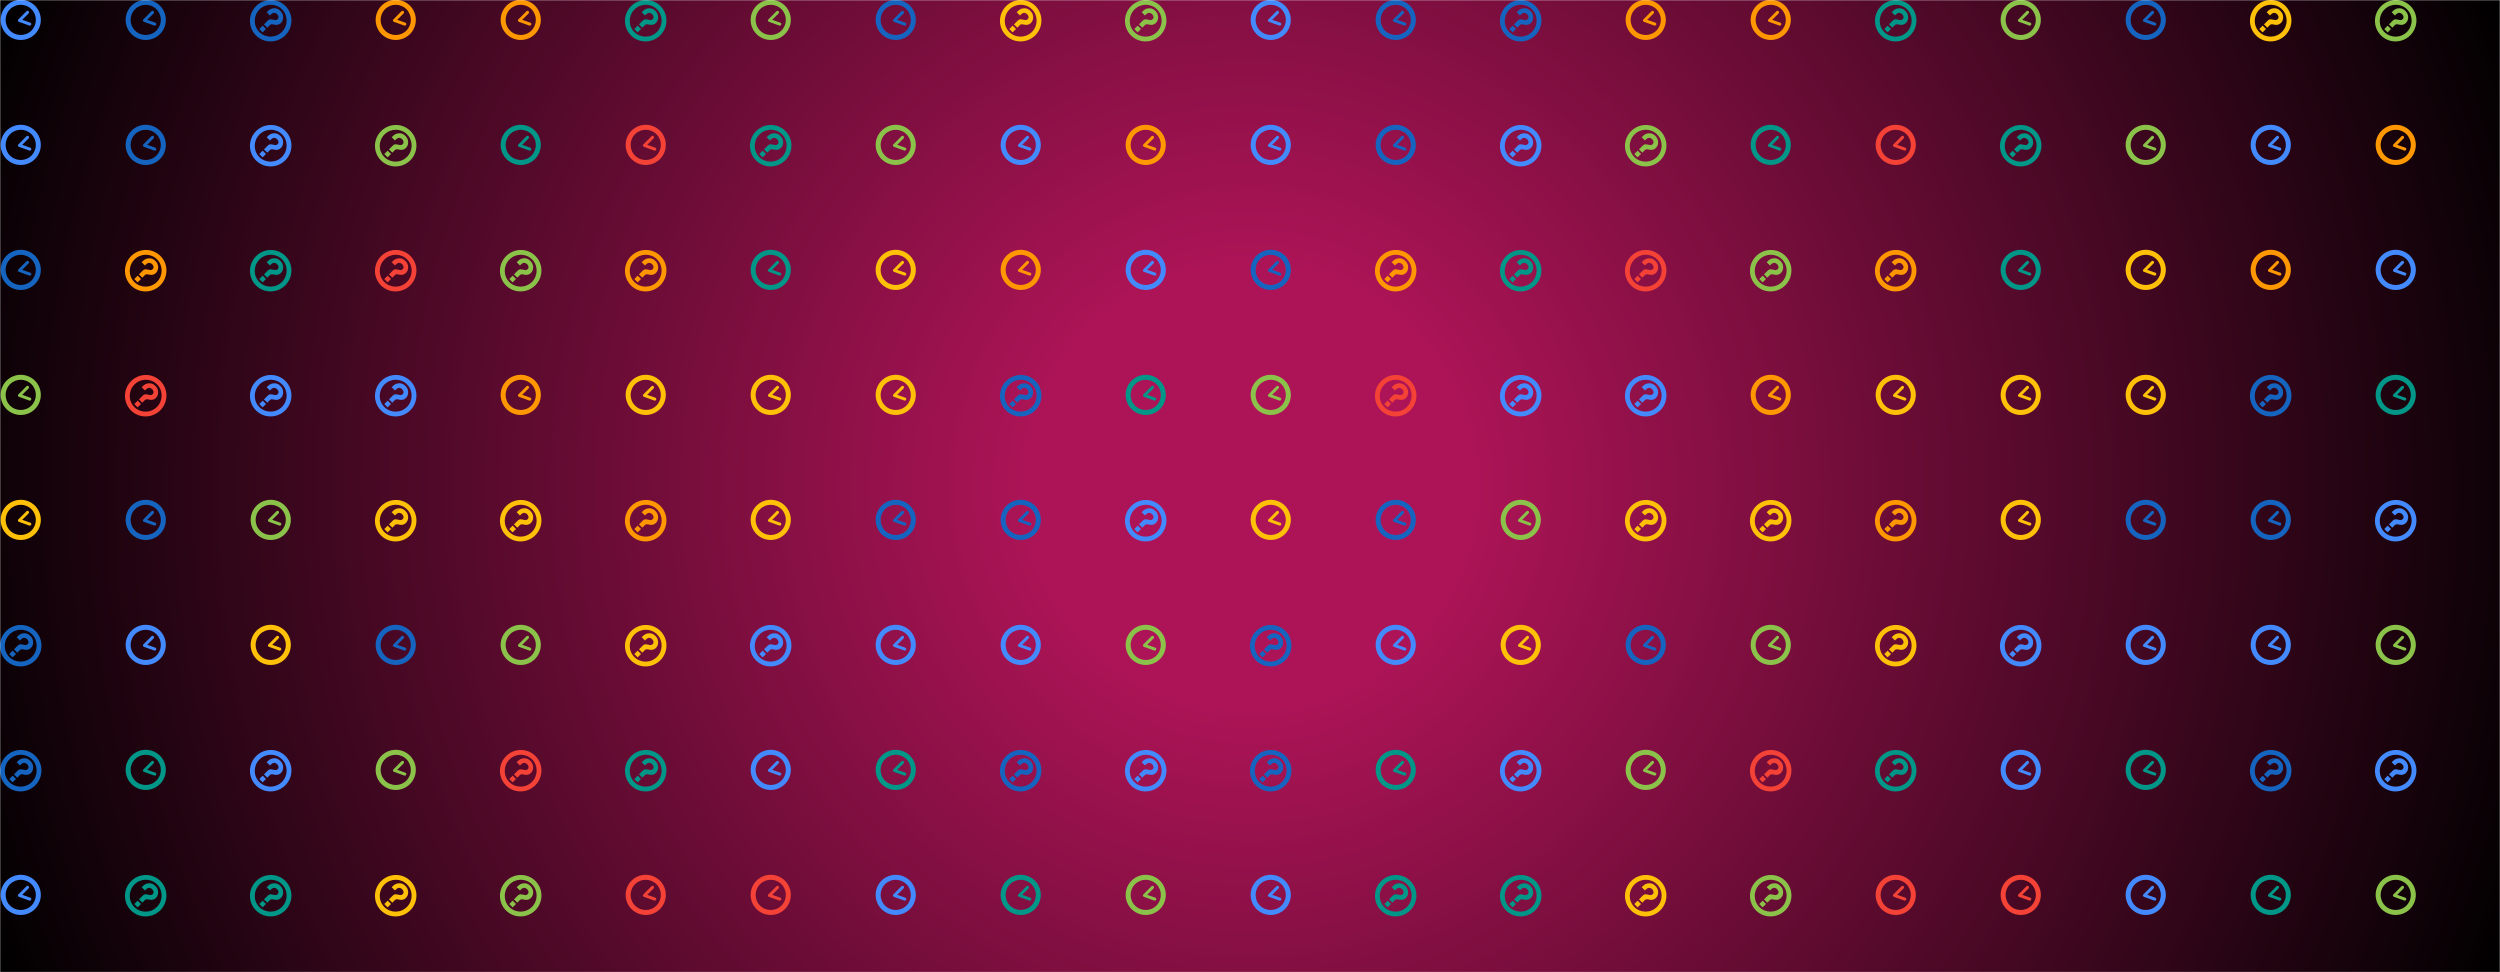 <svg xmlns="http://www.w3.org/2000/svg" version="1.1" xmlns:xlink="http://www.w3.org/1999/xlink" xmlns:svgjs="http://svgjs.dev/svgjs" width="1440" height="560" preserveAspectRatio="none" viewBox="0 0 1440 560"><g mask="url(&quot;#SvgjsMask15222&quot;)" fill="none"><rect width="1440" height="560" x="0" y="0" fill="url(&quot;#SvgjsRadialGradient15223&quot;)"></rect><use xlink:href="#SvgjsG15226" transform="translate(0, 0)" fill="rgba(21, 101, 192, 1)"></use><use xlink:href="#SvgjsG15226" transform="translate(720, 0)" fill="rgba(255, 152, 0, 1)"></use></g><defs><mask id="SvgjsMask15222"><rect width="1440" height="560" fill="#ffffff"></rect></mask><radialGradient cx="50%" cy="50%" r="772.53" gradientUnits="userSpaceOnUse" id="SvgjsRadialGradient15223"><stop stop-color="rgba(173, 20, 87, 1)" offset="0.16"></stop><stop stop-color="rgba(0, 0, 0, 1)" offset="1"></stop></radialGradient><g id="SvgjsG15225"><path d="M13.6 2.29C10.51-0.8 5.47-0.78 2.35 2.34-0.78 5.47-0.8 10.51 2.29 13.6c3.09 3.1 8.14 3.07 11.27-0.05C16.68 10.43 16.7 5.38 13.6 2.29z m-10.01 10.01c-2.38-2.38-2.36-6.26 0.05-8.66C6.04 1.23 9.92 1.21 12.3 3.59c2.38 2.38 2.36 6.26-0.03 8.67C9.86 14.66 5.98 14.68 3.59 12.3z"></path><path d="M5.37 9.36l1.27 1.27L7.62 9.65c0.26-0.27 0.64-0.4 1.19-0.29 0.55 0.11 1.92 0.6 3.08-0.56 1.16-1.16 0.98-2.93 0.34-3.92-0.65-0.98-1.65-1.76-2.97-1.7-1.18 0.05-1.79 0.42-2.86 1.5l1.26 1.26 0.25-0.25c0.57-0.58 1.24-1.11 2.23-0.46 0.54 0.36 0.82 0.92 0.83 1.41 0 0.56-0.62 1.19-1.39 1.05l-1.19-0.23c-0.68-0.15-1.12 0.01-1.56 0.44l-1.46 1.46z m-1.8 1.79L4.87 9.85l1.28 1.28-1.3 1.3z"></path></g><g id="SvgjsG15224"><path d="M2.5 13.09C-0.5 10.08-0.5 5.19 2.51 2.18 5.52-0.83 10.41-0.83 13.42 2.18S16.43 10.08 13.42 13.09c-3.01 3.01-7.91 3.01-10.92 0z m1.35-1.35c2.26 2.26 5.95 2.27 8.22 0 2.26-2.26 2.26-5.95 0-8.21-2.26-2.26-5.95-2.26-8.21 0-2.27 2.27-2.27 5.95-0.01 8.21z"></path><path d="M7.27 8.38a0.57 0.57 0 0 1-0.36-0.42 0.58 0.58 0 0 1 0.1-0.46L10.17 4.32a0.58 0.58 0 0 1 0.82 0.82l-2.46 2.46 3.1 1.11a0.58 0.58 0 0 1 0.35 0.74c-0.11 0.3-0.44 0.46-0.74 0.36l-3.97-1.43z"></path></g><g id="SvgjsG15226"><use xlink:href="#SvgjsG15224" transform="translate(0, 0) scale(1.5)" fill="rgba(68, 138, 255, 1)"></use><use xlink:href="#SvgjsG15224" transform="translate(0, 72) scale(1.5)" fill="rgba(68, 138, 255, 1)"></use><use xlink:href="#SvgjsG15224" transform="translate(0, 144) scale(1.5)" fill="rgba(21, 101, 192, 1)"></use><use xlink:href="#SvgjsG15224" transform="translate(0, 216) scale(1.5)" fill="rgba(139, 195, 74, 1)"></use><use xlink:href="#SvgjsG15224" transform="translate(0, 288) scale(1.5)" fill="rgba(255, 193, 7, 1)"></use><use xlink:href="#SvgjsG15225" transform="translate(0, 360) scale(1.5)" fill="rgba(21, 101, 192, 1)"></use><use xlink:href="#SvgjsG15225" transform="translate(0, 432) scale(1.5)" fill="rgba(21, 101, 192, 1)"></use><use xlink:href="#SvgjsG15224" transform="translate(0, 504) scale(1.5)" fill="rgba(68, 138, 255, 1)"></use><use xlink:href="#SvgjsG15224" transform="translate(72, 0) scale(1.5)" fill="rgba(21, 101, 192, 1)"></use><use xlink:href="#SvgjsG15224" transform="translate(72, 72) scale(1.5)" fill="rgba(21, 101, 192, 1)"></use><use xlink:href="#SvgjsG15225" transform="translate(72, 144) scale(1.5)" fill="rgba(255, 152, 0, 1)"></use><use xlink:href="#SvgjsG15225" transform="translate(72, 216) scale(1.5)" fill="rgba(244, 67, 54, 1)"></use><use xlink:href="#SvgjsG15224" transform="translate(72, 288) scale(1.5)" fill="rgba(21, 101, 192, 1)"></use><use xlink:href="#SvgjsG15224" transform="translate(72, 360) scale(1.5)" fill="rgba(68, 138, 255, 1)"></use><use xlink:href="#SvgjsG15224" transform="translate(72, 432) scale(1.5)" fill="rgba(0, 150, 136, 1)"></use><use xlink:href="#SvgjsG15225" transform="translate(72, 504) scale(1.5)" fill="rgba(0, 150, 136, 1)"></use><use xlink:href="#SvgjsG15225" transform="translate(144, 0) scale(1.5)" fill="rgba(21, 101, 192, 1)"></use><use xlink:href="#SvgjsG15225" transform="translate(144, 72) scale(1.5)" fill="rgba(68, 138, 255, 1)"></use><use xlink:href="#SvgjsG15225" transform="translate(144, 144) scale(1.5)" fill="rgba(0, 150, 136, 1)"></use><use xlink:href="#SvgjsG15225" transform="translate(144, 216) scale(1.5)" fill="rgba(68, 138, 255, 1)"></use><use xlink:href="#SvgjsG15224" transform="translate(144, 288) scale(1.5)" fill="rgba(139, 195, 74, 1)"></use><use xlink:href="#SvgjsG15224" transform="translate(144, 360) scale(1.5)" fill="rgba(255, 193, 7, 1)"></use><use xlink:href="#SvgjsG15225" transform="translate(144, 432) scale(1.5)" fill="rgba(68, 138, 255, 1)"></use><use xlink:href="#SvgjsG15225" transform="translate(144, 504) scale(1.5)" fill="rgba(0, 150, 136, 1)"></use><use xlink:href="#SvgjsG15224" transform="translate(216, 0) scale(1.5)" fill="rgba(255, 152, 0, 1)"></use><use xlink:href="#SvgjsG15225" transform="translate(216, 72) scale(1.5)" fill="rgba(139, 195, 74, 1)"></use><use xlink:href="#SvgjsG15225" transform="translate(216, 144) scale(1.5)" fill="rgba(244, 67, 54, 1)"></use><use xlink:href="#SvgjsG15225" transform="translate(216, 216) scale(1.5)" fill="rgba(68, 138, 255, 1)"></use><use xlink:href="#SvgjsG15225" transform="translate(216, 288) scale(1.5)" fill="rgba(255, 193, 7, 1)"></use><use xlink:href="#SvgjsG15224" transform="translate(216, 360) scale(1.5)" fill="rgba(21, 101, 192, 1)"></use><use xlink:href="#SvgjsG15224" transform="translate(216, 432) scale(1.5)" fill="rgba(139, 195, 74, 1)"></use><use xlink:href="#SvgjsG15225" transform="translate(216, 504) scale(1.5)" fill="rgba(255, 193, 7, 1)"></use><use xlink:href="#SvgjsG15224" transform="translate(288, 0) scale(1.5)" fill="rgba(255, 152, 0, 1)"></use><use xlink:href="#SvgjsG15224" transform="translate(288, 72) scale(1.5)" fill="rgba(0, 150, 136, 1)"></use><use xlink:href="#SvgjsG15225" transform="translate(288, 144) scale(1.5)" fill="rgba(139, 195, 74, 1)"></use><use xlink:href="#SvgjsG15224" transform="translate(288, 216) scale(1.5)" fill="rgba(255, 152, 0, 1)"></use><use xlink:href="#SvgjsG15225" transform="translate(288, 288) scale(1.5)" fill="rgba(255, 193, 7, 1)"></use><use xlink:href="#SvgjsG15224" transform="translate(288, 360) scale(1.5)" fill="rgba(139, 195, 74, 1)"></use><use xlink:href="#SvgjsG15225" transform="translate(288, 432) scale(1.5)" fill="rgba(244, 67, 54, 1)"></use><use xlink:href="#SvgjsG15225" transform="translate(288, 504) scale(1.5)" fill="rgba(139, 195, 74, 1)"></use><use xlink:href="#SvgjsG15225" transform="translate(360, 0) scale(1.5)" fill="rgba(0, 150, 136, 1)"></use><use xlink:href="#SvgjsG15224" transform="translate(360, 72) scale(1.5)" fill="rgba(244, 67, 54, 1)"></use><use xlink:href="#SvgjsG15225" transform="translate(360, 144) scale(1.5)" fill="rgba(255, 152, 0, 1)"></use><use xlink:href="#SvgjsG15224" transform="translate(360, 216) scale(1.5)" fill="rgba(255, 193, 7, 1)"></use><use xlink:href="#SvgjsG15225" transform="translate(360, 288) scale(1.5)" fill="rgba(255, 152, 0, 1)"></use><use xlink:href="#SvgjsG15225" transform="translate(360, 360) scale(1.5)" fill="rgba(255, 193, 7, 1)"></use><use xlink:href="#SvgjsG15225" transform="translate(360, 432) scale(1.5)" fill="rgba(0, 150, 136, 1)"></use><use xlink:href="#SvgjsG15224" transform="translate(360, 504) scale(1.5)" fill="rgba(244, 67, 54, 1)"></use><use xlink:href="#SvgjsG15224" transform="translate(432, 0) scale(1.5)" fill="rgba(139, 195, 74, 1)"></use><use xlink:href="#SvgjsG15225" transform="translate(432, 72) scale(1.5)" fill="rgba(0, 150, 136, 1)"></use><use xlink:href="#SvgjsG15224" transform="translate(432, 144) scale(1.5)" fill="rgba(0, 150, 136, 1)"></use><use xlink:href="#SvgjsG15224" transform="translate(432, 216) scale(1.5)" fill="rgba(255, 193, 7, 1)"></use><use xlink:href="#SvgjsG15224" transform="translate(432, 288) scale(1.5)" fill="rgba(255, 193, 7, 1)"></use><use xlink:href="#SvgjsG15225" transform="translate(432, 360) scale(1.5)" fill="rgba(68, 138, 255, 1)"></use><use xlink:href="#SvgjsG15224" transform="translate(432, 432) scale(1.5)" fill="rgba(68, 138, 255, 1)"></use><use xlink:href="#SvgjsG15224" transform="translate(432, 504) scale(1.5)" fill="rgba(244, 67, 54, 1)"></use><use xlink:href="#SvgjsG15224" transform="translate(504, 0) scale(1.5)" fill="rgba(21, 101, 192, 1)"></use><use xlink:href="#SvgjsG15224" transform="translate(504, 72) scale(1.5)" fill="rgba(139, 195, 74, 1)"></use><use xlink:href="#SvgjsG15224" transform="translate(504, 144) scale(1.5)" fill="rgba(255, 193, 7, 1)"></use><use xlink:href="#SvgjsG15224" transform="translate(504, 216) scale(1.5)" fill="rgba(255, 193, 7, 1)"></use><use xlink:href="#SvgjsG15224" transform="translate(504, 288) scale(1.5)" fill="rgba(21, 101, 192, 1)"></use><use xlink:href="#SvgjsG15224" transform="translate(504, 360) scale(1.5)" fill="rgba(68, 138, 255, 1)"></use><use xlink:href="#SvgjsG15224" transform="translate(504, 432) scale(1.5)" fill="rgba(0, 150, 136, 1)"></use><use xlink:href="#SvgjsG15224" transform="translate(504, 504) scale(1.5)" fill="rgba(68, 138, 255, 1)"></use><use xlink:href="#SvgjsG15225" transform="translate(576, 0) scale(1.5)" fill="rgba(255, 193, 7, 1)"></use><use xlink:href="#SvgjsG15224" transform="translate(576, 72) scale(1.5)" fill="rgba(68, 138, 255, 1)"></use><use xlink:href="#SvgjsG15224" transform="translate(576, 144) scale(1.5)" fill="rgba(255, 152, 0, 1)"></use><use xlink:href="#SvgjsG15225" transform="translate(576, 216) scale(1.5)" fill="rgba(21, 101, 192, 1)"></use><use xlink:href="#SvgjsG15224" transform="translate(576, 288) scale(1.5)" fill="rgba(21, 101, 192, 1)"></use><use xlink:href="#SvgjsG15224" transform="translate(576, 360) scale(1.5)" fill="rgba(68, 138, 255, 1)"></use><use xlink:href="#SvgjsG15225" transform="translate(576, 432) scale(1.5)" fill="rgba(21, 101, 192, 1)"></use><use xlink:href="#SvgjsG15224" transform="translate(576, 504) scale(1.5)" fill="rgba(0, 150, 136, 1)"></use><use xlink:href="#SvgjsG15225" transform="translate(648, 0) scale(1.5)" fill="rgba(139, 195, 74, 1)"></use><use xlink:href="#SvgjsG15224" transform="translate(648, 72) scale(1.5)" fill="rgba(255, 152, 0, 1)"></use><use xlink:href="#SvgjsG15224" transform="translate(648, 144) scale(1.5)" fill="rgba(68, 138, 255, 1)"></use><use xlink:href="#SvgjsG15224" transform="translate(648, 216) scale(1.5)" fill="rgba(0, 150, 136, 1)"></use><use xlink:href="#SvgjsG15225" transform="translate(648, 288) scale(1.5)" fill="rgba(68, 138, 255, 1)"></use><use xlink:href="#SvgjsG15224" transform="translate(648, 360) scale(1.5)" fill="rgba(139, 195, 74, 1)"></use><use xlink:href="#SvgjsG15225" transform="translate(648, 432) scale(1.5)" fill="rgba(68, 138, 255, 1)"></use><use xlink:href="#SvgjsG15224" transform="translate(648, 504) scale(1.5)" fill="rgba(139, 195, 74, 1)"></use></g></defs></svg>